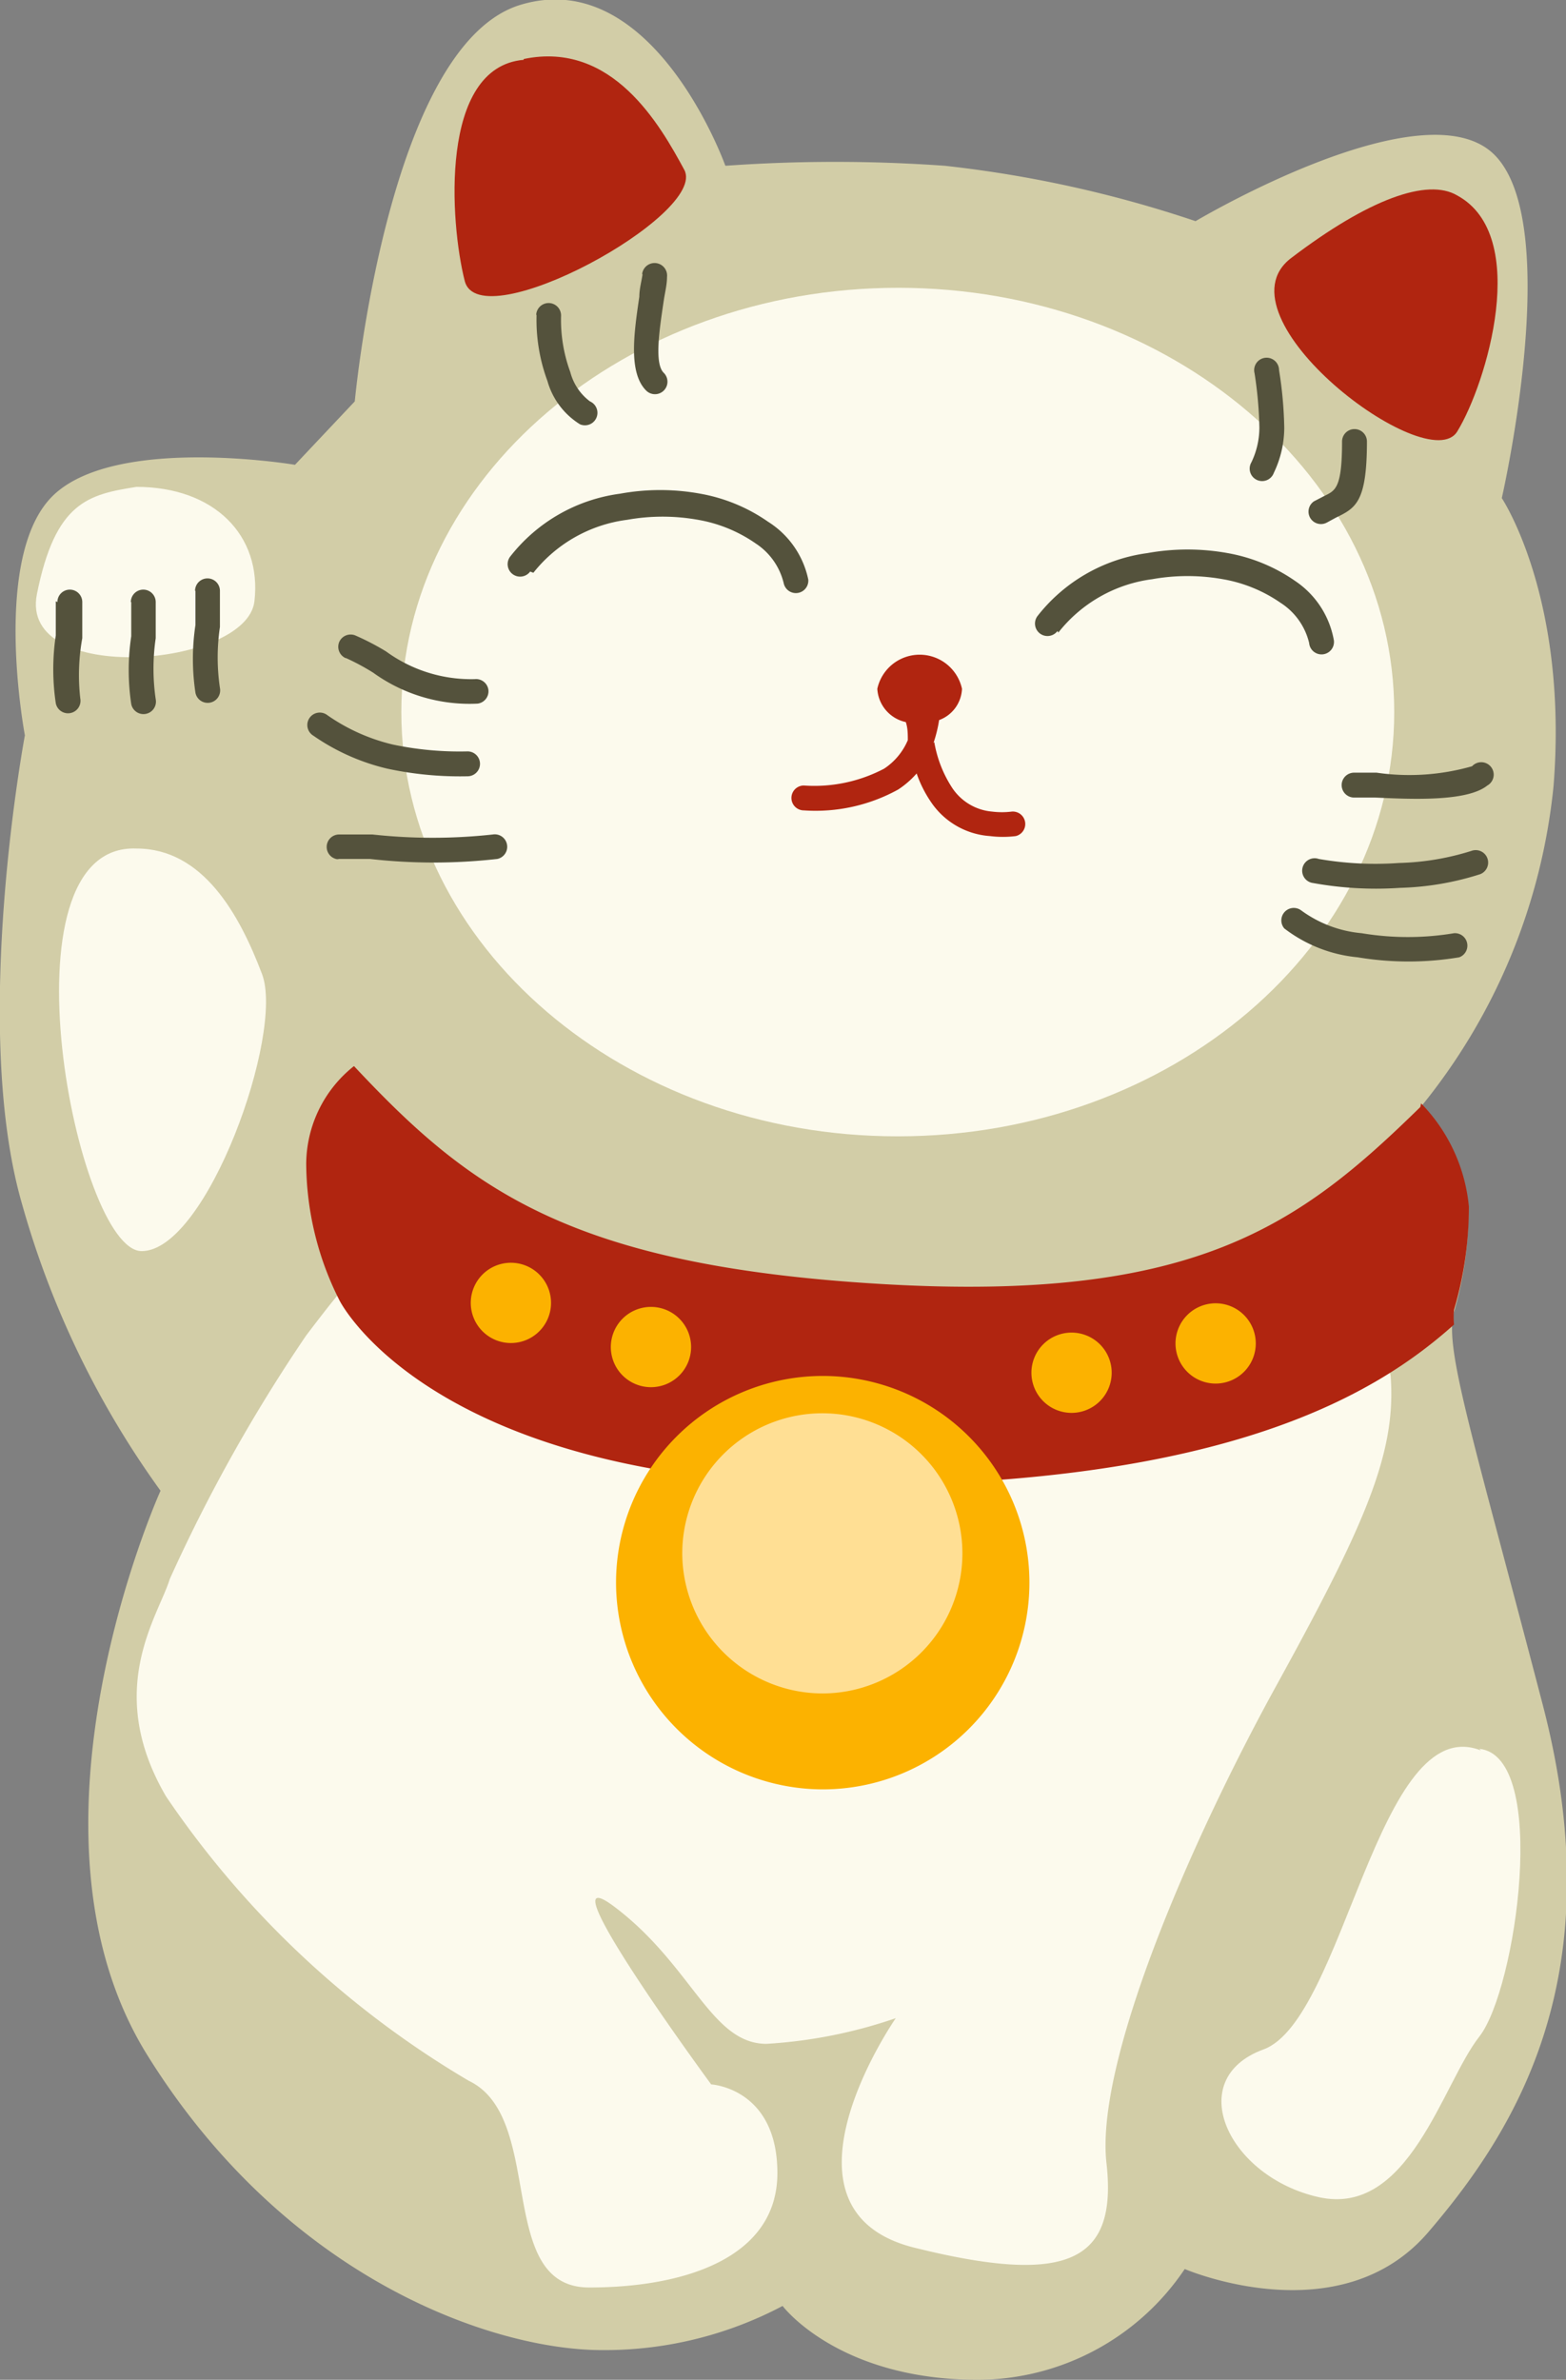 <svg xmlns="http://www.w3.org/2000/svg" viewBox="0 0 39.02 59.29"><rect x="0" y="0" width="39.02" height="59.29" fill="#808080" stroke="none"/><defs><style>.cls-1{fill:#d2cda7;}.cls-1,.cls-2,.cls-3,.cls-4,.cls-5{fill-rule:evenodd;}.cls-2{fill:#fcfaed;}.cls-3,.cls-6{fill:#b02510;}.cls-4{fill:#fcb200;}.cls-5{fill:#ffdf94;}.cls-7{fill:#54523c;}</style></defs><title>猫</title><g id="图层_2" data-name="图层 2"><g id="图层_1-2" data-name="图层 1"><g id="Design"><path class="cls-1" d="M18.07,4.12s-1.79-5-5.1-4S8.84,10,8.84,10L7.35,11.58s-4.41-.74-6,.74-.73,6-.73,6S-.74,25.55.55,30A22.62,22.62,0,0,0,4,37.14S.18,45.59,3.67,51.2,12.32,58.55,15,58.55a9.49,9.49,0,0,0,4.5-1.1s1.38,1.84,4.87,1.84a6.23,6.23,0,0,0,5.15-2.76s3.86,1.66,6.07-.92,4.6-6.43,2.85-13.14S36,33.64,36.22,32.72a9,9,0,0,0,.37-2.57,4.25,4.25,0,0,0-1.19-2.57,15,15,0,0,0,3.31-8c.37-4.69-1.29-7.17-1.29-7.17s1.56-6.8-.18-8.55-7.45,1.65-7.45,1.65a29.7,29.7,0,0,0-6.25-1.38,38.47,38.47,0,0,0-5.46,0"/><path class="cls-2" d="M3.4,12.13c1.93,0,3.13,1.2,2.94,2.85S.46,17.1.92,14.8,2.2,12.32,3.4,12.13"/><path class="cls-2" d="M22.38,28.31c6.81,0,12.36-4.75,12.36-10.57S29.19,7.17,22.38,7.17,10,11.92,10,17.74s5.55,10.57,12.36,10.57"/><path class="cls-2" d="M3.4,21.14c1.66,0,2.57,1.65,3.13,3.13s-1.38,6.9-3,6.9S-.09,21,3.4,21.14"/><path class="cls-2" d="M7.63,33.27a40.32,40.32,0,0,0-3.4,6.07c-.28.92-1.65,2.76-.09,5.42a23.55,23.55,0,0,0,7.54,7.08c1.93.92.64,5.15,3,5.15s4.69-.73,4.69-2.85-1.65-2.21-1.65-2.21-4.32-5.88-2.39-4.41,2.39,3.4,3.77,3.4a12.07,12.07,0,0,0,3.22-.64S19,55.06,22.79,56s5.06.37,4.78-2.11S29.6,46,31.8,42s3-5.79,2.85-7.72-23-1.38-24.08-2.39-1.47-.55-2.94,1.38"/><path class="cls-2" d="M36.86,43.57c1.75.18.92,6,0,7.17s-1.75,4.5-4,4-3.4-2.94-1.38-3.68,2.85-8.46,5.42-7.45"/><path class="cls-3" d="M35.39,27.58c-3,2.94-5.61,4.87-13.42,4.41S11.67,29.6,8.82,26.56A3.13,3.13,0,0,0,7.63,29a7.62,7.62,0,0,0,.83,3.4S10.75,37,21.23,37c9.39,0,13.09-2.29,15-4a1.8,1.8,0,0,1,0-.37,9,9,0,0,0,.37-2.57,4.25,4.25,0,0,0-1.19-2.57"/><path class="cls-4" d="M20.5,44.58a5.15,5.15,0,1,0-5.15-5.15,5.16,5.16,0,0,0,5.15,5.15"/><path class="cls-5" d="M20.5,42.19A3.49,3.49,0,1,0,17,38.7a3.5,3.5,0,0,0,3.49,3.49"/><path class="cls-4" d="M12.73,33.46a1,1,0,1,0-1-1,1,1,0,0,0,1,1"/><path class="cls-4" d="M16.22,34.56a1,1,0,1,0-1-1,1,1,0,0,0,1,1"/><path class="cls-4" d="M26.7,35.2a1,1,0,1,0-1-1,1,1,0,0,0,1,1"/><path class="cls-4" d="M30.29,34.47a1,1,0,1,0-1-1,1,1,0,0,0,1,1"/><path class="cls-3" d="M13.05,1.47c2.21-.46,3.4,1.65,4,2.76S11.95,8.45,11.58,7s-.64-5.33,1.47-5.51"/><path class="cls-3" d="M36.31,4.87c1.84,1,.73,4.69,0,5.88S30.24,7.9,32.17,6.43s3.4-2,4.14-1.56"/><path class="cls-6" d="M23.28,18.49a3,3,0,0,0,.44,1.13,1.33,1.33,0,0,0,1,.6,2,2,0,0,0,.49,0,.31.31,0,0,1,.1.61,2.6,2.6,0,0,1-.64,0A1.93,1.93,0,0,1,23.21,20a3,3,0,0,1-.37-.73,2.25,2.25,0,0,1-.46.4,4.26,4.26,0,0,1-2.35.52.31.31,0,0,1,0-.62,3.73,3.73,0,0,0,2-.42,1.59,1.59,0,0,0,.59-.71c0-.15,0-.3-.05-.45a.9.9,0,0,1-.71-.83,1.08,1.08,0,0,1,2.11,0,.87.87,0,0,1-.57.78,3.4,3.4,0,0,1-.14.57"/><path class="cls-7" d="M13.21,14.24a.31.31,0,0,1-.5-.37,4.17,4.17,0,0,1,2.74-1.57,5.56,5.56,0,0,1,2,0,4.25,4.25,0,0,1,1.69.7,2.24,2.24,0,0,1,1,1.44.31.31,0,0,1-.61.1,1.64,1.64,0,0,0-.7-1,3.58,3.58,0,0,0-1.44-.59,5,5,0,0,0-1.76,0,3.56,3.56,0,0,0-2.34,1.32"/><path class="cls-7" d="M26.35,15.72a.31.31,0,0,1-.5-.37,4.18,4.18,0,0,1,2.74-1.57,5.63,5.63,0,0,1,2,0,4.24,4.24,0,0,1,1.69.7,2.25,2.25,0,0,1,.95,1.44.31.31,0,1,1-.61.1,1.64,1.64,0,0,0-.71-1,3.6,3.6,0,0,0-1.44-.59,5,5,0,0,0-1.76,0,3.56,3.56,0,0,0-2.34,1.33"/><path class="cls-7" d="M1.43,15a.31.31,0,0,1,.62,0c0,.32,0,.62,0,.9A5.17,5.17,0,0,0,2,17.4a.31.31,0,1,1-.61.12,5.72,5.72,0,0,1,0-1.69c0-.27,0-.54,0-.85"/><path class="cls-7" d="M3.26,15a.31.31,0,1,1,.62,0c0,.32,0,.62,0,.9a5.24,5.24,0,0,0,0,1.52.31.31,0,1,1-.61.12,5.72,5.72,0,0,1,0-1.69c0-.27,0-.54,0-.85"/><path class="cls-7" d="M4.86,14.72a.31.31,0,0,1,.62,0c0,.32,0,.62,0,.9a5.19,5.19,0,0,0,0,1.52.31.31,0,0,1-.61.12,5.66,5.66,0,0,1,0-1.69c0-.27,0-.54,0-.85"/><path class="cls-7" d="M8.45,21.41a.31.31,0,0,1,0-.62l.83,0a13.78,13.78,0,0,0,3,0,.31.31,0,0,1,.11.61,14.14,14.14,0,0,1-3.17,0l-.82,0"/><path class="cls-7" d="M7.81,18.33a.31.31,0,1,1,.35-.51,4.77,4.77,0,0,0,1.63.73,8.07,8.07,0,0,0,1.86.17.31.31,0,1,1,0,.62,8.6,8.6,0,0,1-2-.19,5.39,5.39,0,0,1-1.84-.82"/><path class="cls-7" d="M8.62,16.4a.31.31,0,0,1-.17-.4.31.31,0,0,1,.4-.17,6.25,6.25,0,0,1,.77.4,3.6,3.6,0,0,0,2.21.69.31.31,0,0,1,.34.27.31.31,0,0,1-.27.34,4.1,4.1,0,0,1-2.6-.77,5.69,5.69,0,0,0-.69-.37"/><path class="cls-7" d="M13.36,7.86a.31.31,0,0,1,.62,0,3.77,3.77,0,0,0,.23,1.41,1.33,1.33,0,0,0,.49.73.31.31,0,0,1-.25.57,1.86,1.86,0,0,1-.81-1.08,4.38,4.38,0,0,1-.27-1.66"/><path class="cls-7" d="M16,6.83a.31.31,0,0,1,.62.07c0,.19-.05.38-.08.58h0c-.11.74-.24,1.58,0,1.81a.31.31,0,0,1-.44.44c-.45-.45-.3-1.45-.17-2.34h0c0-.2.06-.4.08-.56"/><path class="cls-7" d="M31.26,9.3a.31.31,0,1,1,.61-.08A10.08,10.08,0,0,1,32,10.66a2.61,2.61,0,0,1-.26,1.12.31.31,0,1,1-.56-.26,2,2,0,0,0,.2-.87,10,10,0,0,0-.12-1.35"/><path class="cls-7" d="M33.44,11a.31.31,0,1,1,.62,0c0,1.53-.29,1.66-.78,1.9l-.22.12a.31.31,0,0,1-.32-.53l.27-.14c.27-.13.43-.21.43-1.35"/><path class="cls-7" d="M33.74,19.87a.31.31,0,1,1,0-.62l.56,0a5.68,5.68,0,0,0,2.38-.16.31.31,0,1,1,.38.48c-.51.41-1.91.34-2.8.3l-.53,0"/><path class="cls-7" d="M32.72,22a.31.31,0,1,1,.14-.6,8.25,8.25,0,0,0,2,.1,6.52,6.52,0,0,0,1.8-.3.31.31,0,1,1,.22.58,7.15,7.15,0,0,1-2,.34A8.8,8.8,0,0,1,32.72,22"/><path class="cls-7" d="M32,23.13a.31.31,0,0,1,.42-.45,3,3,0,0,0,1.51.57,7,7,0,0,0,2.3,0,.31.31,0,0,1,.13.6,7.71,7.71,0,0,1-2.53,0A3.55,3.55,0,0,1,32,23.13"/></g></g></g></svg>